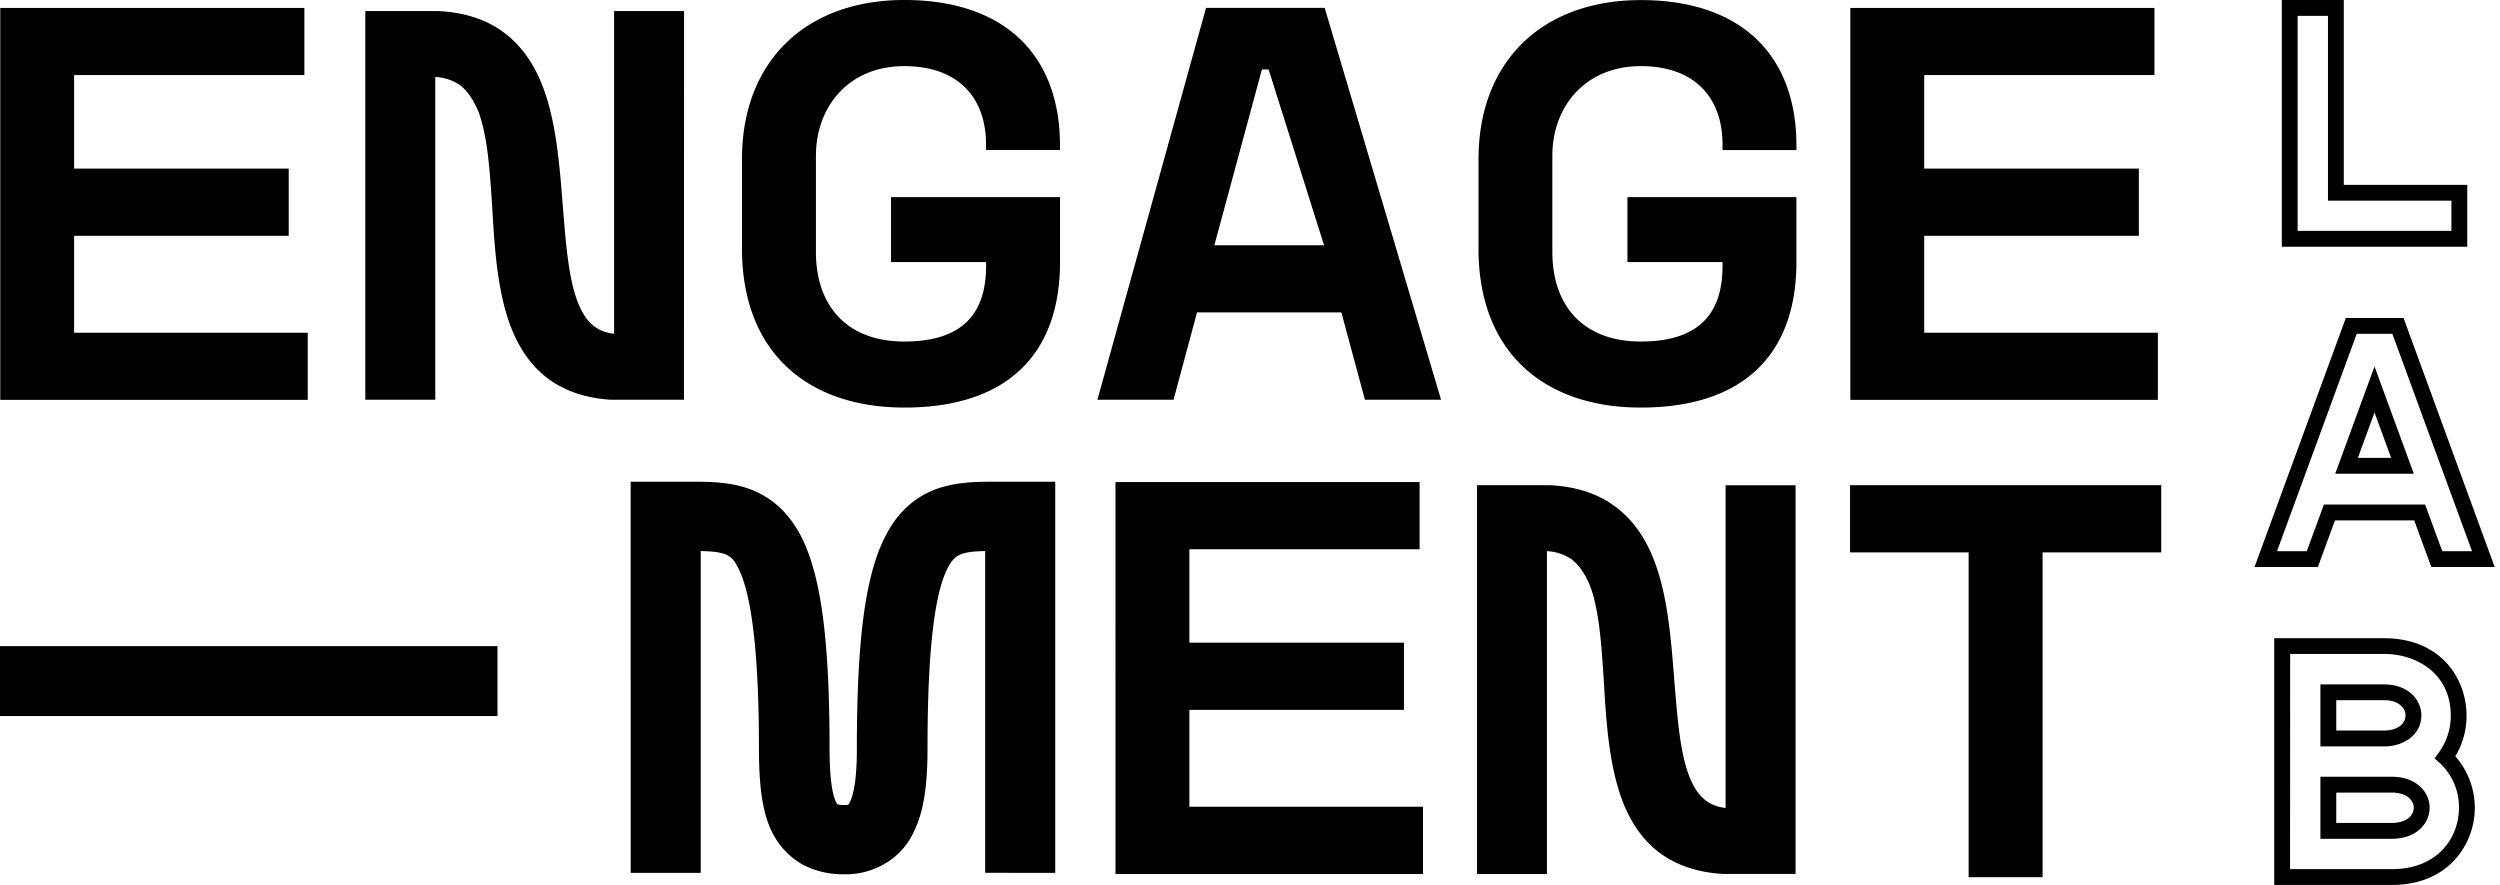 <svg xmlns="http://www.w3.org/2000/svg" width="113" height="40" fill="none" viewBox="0 0 113 40">
    <path fill="#000" d="M38.158 39.518a3.952 3.952 0 0 1-1.813-.404 3.392 3.392 0 0 1-1.374-1.362c-.468-.847-.666-2.013-.666-3.906 0-4.311-.331-7.09-.983-8.26-.258-.47-.469-.656-1.65-.678v14.544h-3.166V21.775h2.904c.758 0 1.634.025 2.46.324.97.358 1.71 1.009 2.26 1.995.955 1.735 1.366 4.654 1.366 9.752 0 1.54.167 2.176.308 2.436.01.022.022.044.035.065 0 0 .055.04.32.04.195 0 .195 0 .256-.134.21-.43.315-1.239.315-2.407 0-5.101.408-8.017 1.364-9.75.52-.97 1.273-1.642 2.24-1.997.85-.3 1.714-.324 2.46-.324h2.903v17.677H44.53V24.908c-1.104.02-1.361.181-1.651.684-.645 1.154-.955 3.856-.955 8.254 0 1.732-.189 2.884-.614 3.738a3.223 3.223 0 0 1-1.277 1.432 3.492 3.492 0 0 1-1.874.502zM111.52 11.152h-8.383V0h2.803v8.355h5.58v2.797zm-7.667-.716h6.951V9.071h-5.58V.716h-1.371v9.72zM108.118 40h-5.323V28.848h4.965c2.562 0 3.728 1.816 3.728 3.504a3.536 3.536 0 0 1-.509 1.833 3.51 3.51 0 0 1-.067 4.726c-.684.714-1.65 1.089-2.794 1.089zm-4.607-.716h4.607c2.079 0 3.027-1.432 3.027-2.773a2.718 2.718 0 0 0-.863-2.018l-.239-.216.19-.26c.355-.485.544-1.07.542-1.671 0-1.916-1.561-2.788-3.011-2.788h-4.249l-.004 9.726zm4.607-1.371h-3.235v-2.804h3.235c1.116 0 1.7.705 1.7 1.402s-.584 1.401-1.7 1.401zm-2.519-.717h2.519c.676 0 .984-.358.984-.685 0-.327-.308-.686-.984-.686h-2.519v1.371zm2.242-3.46h-2.958v-2.8h2.877c1.107 0 1.685.704 1.685 1.4 0 .884-.803 1.374-1.598 1.401l-.006-.002zm-2.242-.717h2.229c.622-.025.901-.358.901-.686 0-.328-.303-.685-.969-.685h-2.161v1.371zM33.538 7.189c0-4.402 2.865-7.189 7.34-7.189 4.474 0 7.033 2.429 7.033 6.579v.201h-3.342v-.249c0-2.126-1.266-3.542-3.694-3.542-2.502-.005-3.995 1.822-3.995 4.053v4.347c0 2.429 1.392 4.048 3.997 4.048 2.657 0 3.694-1.29 3.694-3.416v-.176h-4.297V8.91h7.639v2.935c0 4.225-2.454 6.577-7.033 6.577-4.358 0-7.342-2.479-7.342-7.185V7.19zM59.877.358l5.259 17.71h-3.441L60.63 14.12h-6.524l-1.062 3.947h-3.44L54.512.357h5.364zm-.029 10.727l-2.506-7.944h-.304l-2.149 7.944h4.96zM66.83 7.189c0-4.402 2.864-7.185 7.337-7.185 4.474 0 7.032 2.429 7.032 6.578v.202h-3.341v-.253c0-2.126-1.266-3.542-3.693-3.542-2.507 0-3.999 1.822-3.999 4.048v4.352c0 2.429 1.392 4.048 3.999 4.048 2.655 0 3.693-1.29 3.693-3.416v-.176H73.56V8.91h7.638v2.935c0 4.225-2.453 6.577-7.032 6.577-4.352 0-7.338-2.479-7.338-7.185V7.19zM97.381.358v3.036H86.975V7.62h9.701v3.037h-9.701v4.382h10.56v3.035h-13.9V.358h13.746zM13.758.358v3.036H3.35V7.62h9.7v3.037h-9.7v4.382H13.91v3.035H.012V.358h13.746zM64.166 21.791v3.035H53.76v4.224h9.699v3.037H53.76v4.377h10.56v3.042h-13.9V21.79h13.746zM97.688 21.932v3.036h-5.364v14.68h-3.342v-14.68h-5.36v-3.036h14.066zM22.487 32.367v-3.161H0v3.161h22.487zM81.16 21.933h-3.163v14.589l-.067-.01c-.761-.108-1.252-.562-1.593-1.47-.394-1.057-.513-2.52-.64-4.066l-.022-.276c-.16-2.015-.324-4.099-1.065-5.746-.44-.965-1.029-1.681-1.79-2.189-.733-.496-1.663-.777-2.764-.835h-3.297v17.576h3.162V24.909l.078.008c.377.03.738.158 1.05.371.325.258.587.636.815 1.175.414 1.094.514 2.591.62 4.177l.014.22c.103 1.79.238 4.019.98 5.69.44.963 1.014 1.666 1.756 2.149.716.47 1.608.74 2.626.802h3.3V21.934zM30.92.5h-3.162v14.588l-.068-.009c-.76-.107-1.252-.561-1.592-1.47-.395-1.058-.514-2.519-.64-4.066l-.023-.277c-.158-2.014-.323-4.097-1.064-5.745-.442-.965-1.03-1.682-1.79-2.188C21.84.835 20.91.555 19.812.5h-3.3v17.568h3.163V3.475l.08.009c.375.03.736.158 1.047.371.327.259.587.636.817 1.174.414 1.095.513 2.593.619 4.178l.014.22c.104 1.79.232 4.02.98 5.69.44.963 1.015 1.665 1.756 2.148.723.47 1.608.74 2.626.804h3.3L30.92.5zM112.76 25.629h-2.865l-.773-2.108h-3.581l-.773 2.108h-2.864l4.127-11.256h2.609l4.12 11.256zm-2.37-.716h1.345l-3.601-9.824h-1.61l-3.602 9.824h1.345l.773-2.108h4.576l.774 2.108zm-1.285-3.5h-3.554l1.777-4.848 1.777 4.848zm-2.529-.716h1.504l-.752-2.052-.752 2.052z"/>
</svg>
